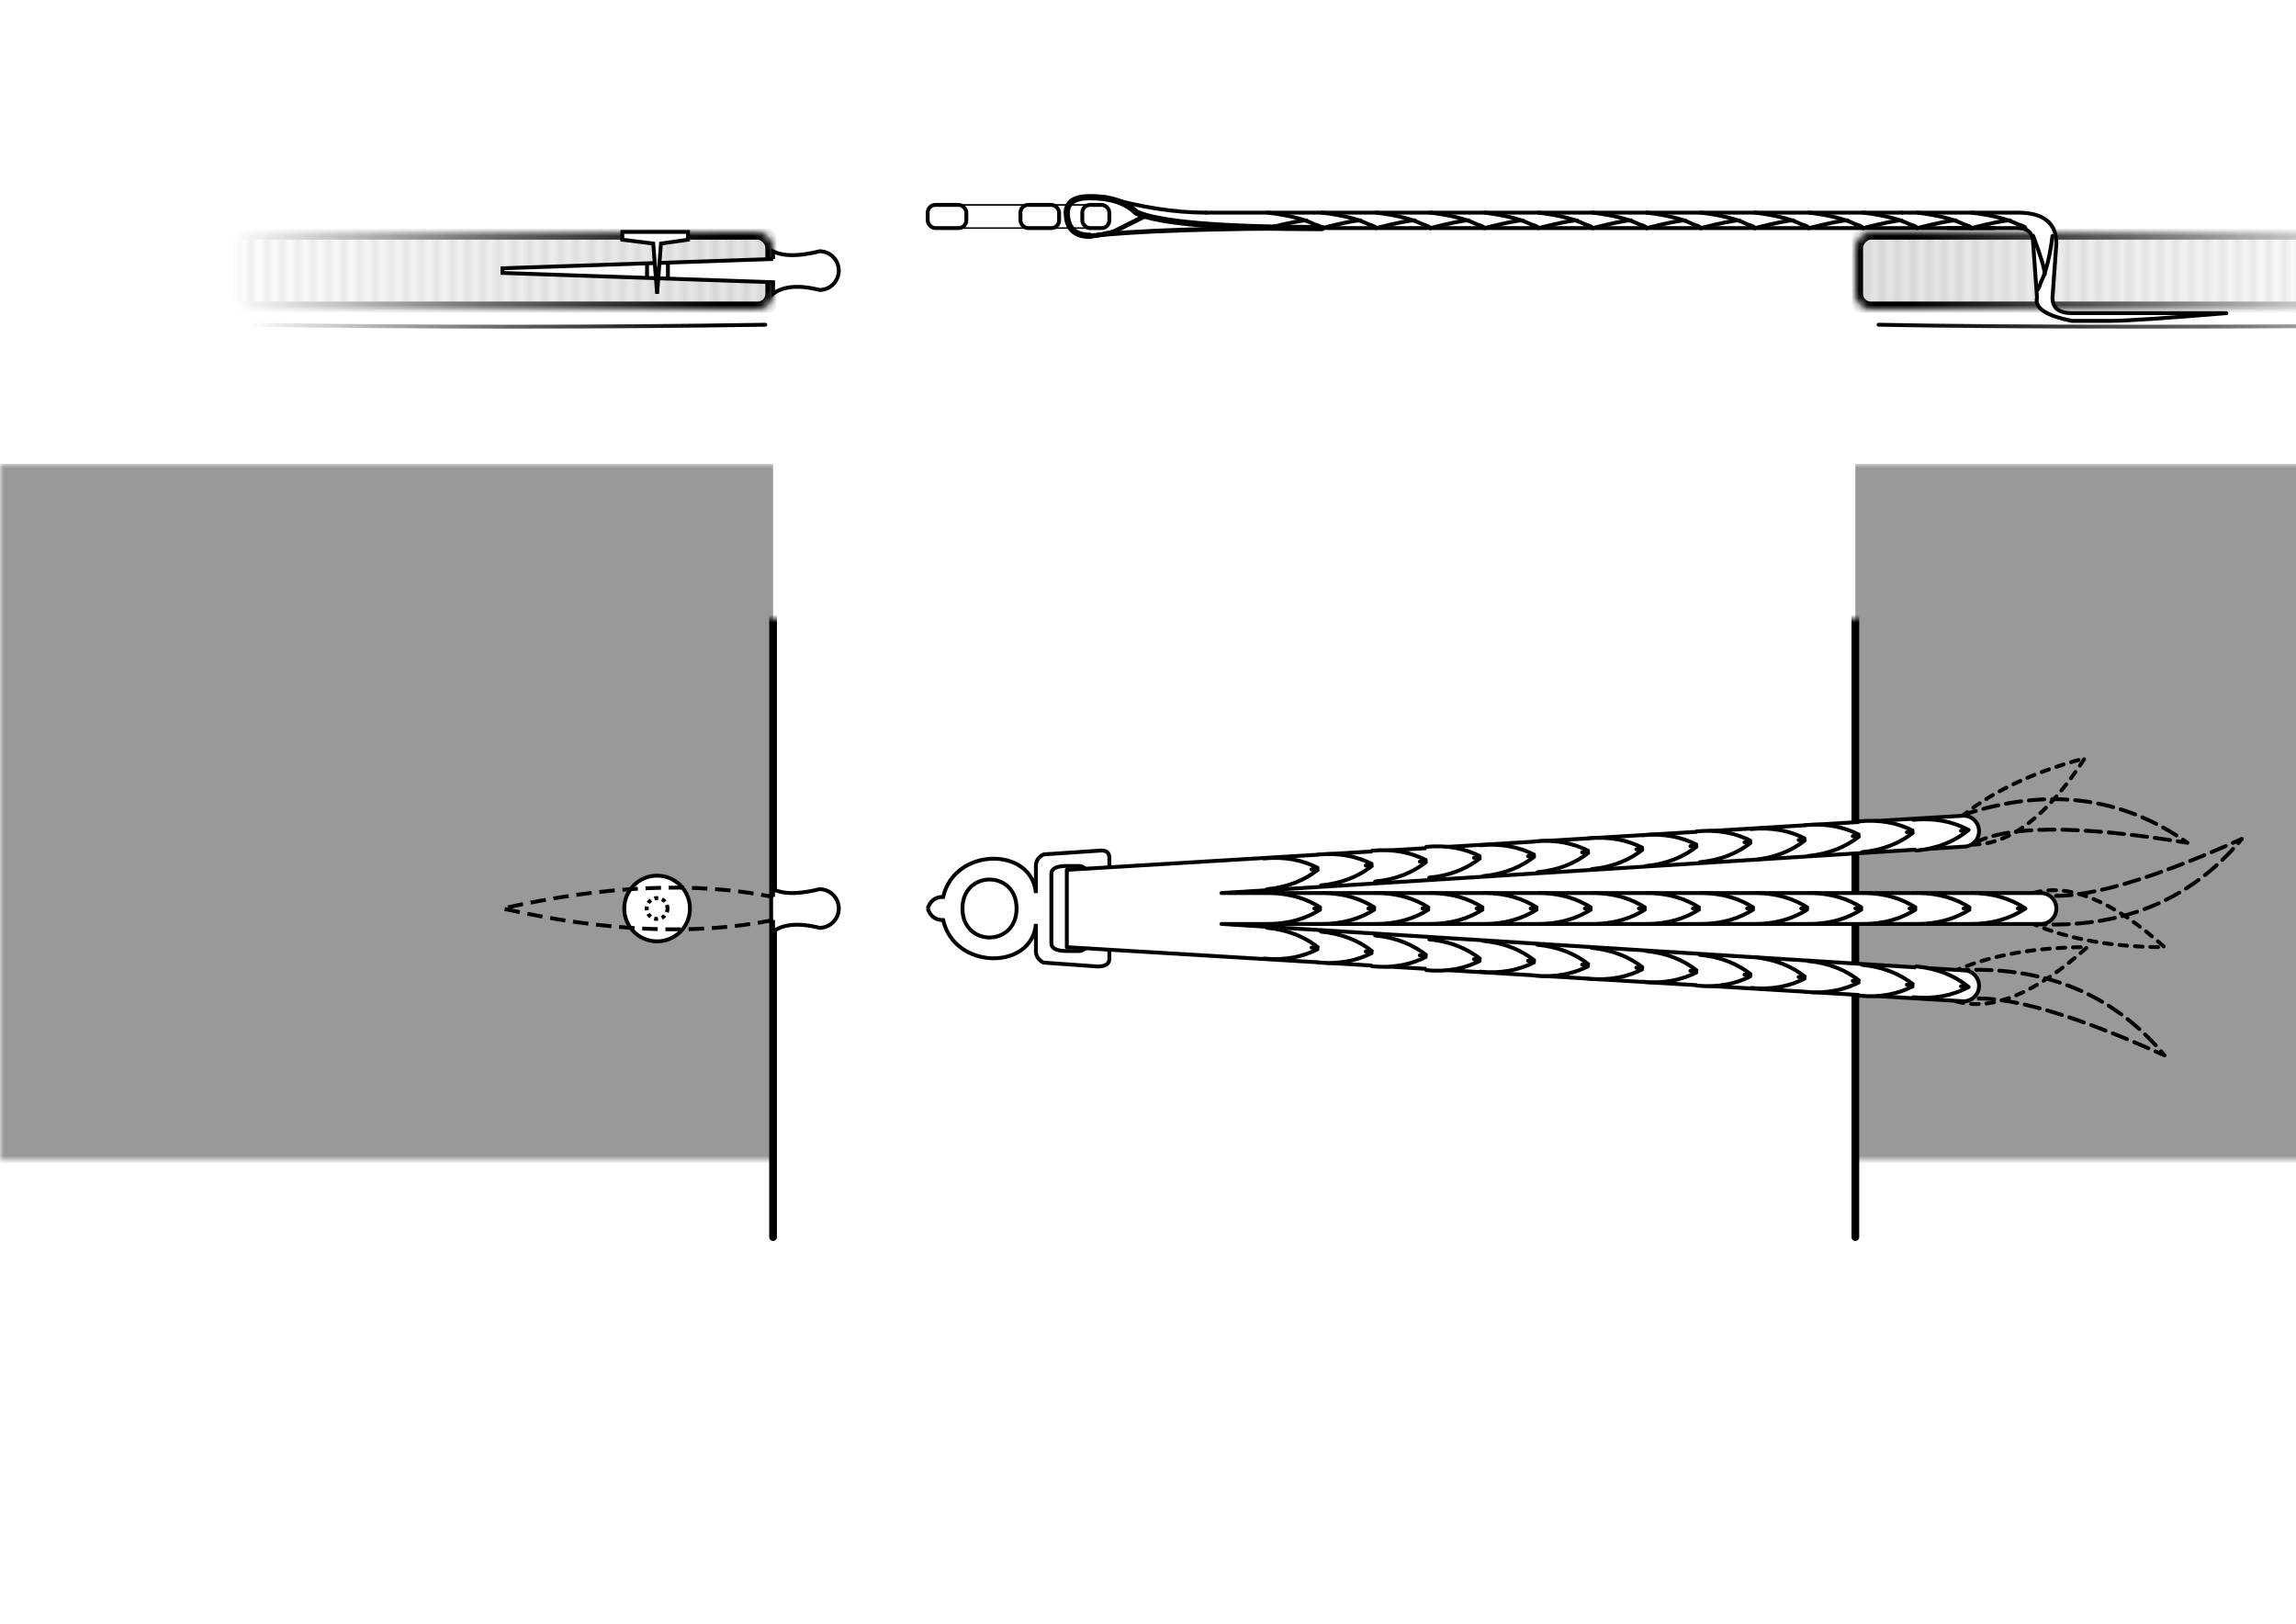 <?xml version="1.0" encoding="UTF-8"?>
<?xml-stylesheet href="../CSS/style.css" type="text/css"?>
<!DOCTYPE svg
  PUBLIC "-//W3C//DTD SVG 1.1//EN" "http://www.w3.org/Graphics/SVG/1.1/DTD/svg11.dtd">
<svg xmlns="http://www.w3.org/2000/svg" xmlns:xlink="http://www.w3.org/1999/xlink" x="0" y="0"
    width="297mm" height="210mm" viewBox="0 0 297 210" preserveAspectRatio="xMinYMin meet"
    version="1.1">
    <desc>Furniture SVG Master</desc>
    <defs>
        <filter id="f1">
            <feGaussianBlur in="SourceGraphic" stdDeviation="0.5 0.1"/>
        </filter>
        <filter id="f2">
            <feGaussianBlur in="SourceGraphic" stdDeviation="0.5 0.3"/>
        </filter>
        <filter id="f3">
            <feGaussianBlur in="SourceGraphic" stdDeviation="0.5"/>
        </filter>
        <filter id="f4">
            <feGaussianBlur in="SourceGraphic" stdDeviation="0 0.5"/>
        </filter>
        <linearGradient id="fading">
            <stop offset="0%" stop-color="#FFFFFF"/>
            <stop offset="50%" stop-color="#666666"/>
            <stop offset="90%" stop-color="#000000"/>
        </linearGradient>
        <linearGradient id="fading2">
            <stop offset="0%" stop-color="#000000"/>
            <stop offset="50%" stop-color="#666666"/>
            <stop offset="90%" stop-color="#FFFFFF"/>
        </linearGradient>
        <linearGradient id="doubleFading">
            <stop offset="0%" stop-color="#000000"/>
            <stop offset="25%" stop-color="#666666"/>
            <stop offset="50%" stop-color="#FFFFFF"/>
            <stop offset="75%" stop-color="#666666"/>
            <stop offset="100%" stop-color="#000000"/>
        </linearGradient>
        <linearGradient id="doubleFading2">
            <stop offset="0%" stop-color="#000000"/>
            <stop offset="30%" stop-color="#666666"/>
            <stop offset="40%" stop-color="#FFFFFF"/>
            <stop offset="60%" stop-color="#FFFFFF"/>
            <stop offset="70%" stop-color="#666666"/>
            <stop offset="100%" stop-color="#000000"/>
        </linearGradient>
        <radialGradient id="radialFading">
            <stop offset="0%" stop-color="#FFFFFF"/>
            <stop offset="50%" stop-color="#666666"/>
            <stop offset="90%" stop-color="#000000"/>
        </radialGradient>
        <pattern id="thicknessCutoutTile" patternUnits="userSpaceOnUse"
            patternContentUnits="userSpaceOnUse" x="0" y="0" width="2" height="50">
            <path d="M0,0 L5,50" class="line4" fill="none" stroke="#666666" stroke-width="0.1"
                stroke-linejoin="miter"/>
        </pattern>
        <mask id="fademaskBoardsX">
            <rect width="70" height="10" x="0" y="0" rx="2" ry="2" fill="url(#fading2)"/>
        </mask>
        <mask id="fademaskBoards">
            <rect width="180" height="100" x="-10" y="-10" fill="url(#radialFading)"/>
        </mask>
        <g id="boardXsection">
            <rect width="70" height="10" x="0" y="0" rx="2" ry="2" stroke-linecap="round"
                stroke-linejoin="round" stroke="url(#fading)" stroke-width="2"
                fill="url(#thicknessCutoutTile)" mask="url(#fademaskBoardsX)"/>
            <rect width="70" height="10" x="0" y="0" rx="2" ry="2" stroke-linecap="round"
                stroke-linejoin="round" stroke-opacity="0" fill-opacity="0.1" fill="url(#fading)"/>
        </g>
        <g id="board">
            <rect width="100" height="100" x="-30" y="-20" stroke-linecap="round"
                stroke-linejoin="round" stroke="#FFFFFF" stroke-opacity="0" fill="#999999"
                mask="url(#fademaskBoards)"/>
            <path d="M70,-10 L70,80" stroke-linecap="round" stroke-linejoin="round"
                stroke="#000000" mask="url(#fademaskBoards)"/>
        </g>
        <g id="simplePinX">
            <path d="M0,0 L0,-1 Q2,0 6,-1 A1,1 0,0 1 6,4 Q2,3 0,4.5 L0,3 L-35,1.8 -35,1.2 0,0"
                stroke="#000000" stroke-width="0.5" fill="#FFFFFF"/>
        </g>
        <g id="fastenedPinX" stroke="#000000" stroke-width="0.5" fill="#FFFFFF">
            <use xlink:href="#simplePinX"/>
            <path
                d="M-15,-3.5 L-11,-3.5 L-11,-2.5 L-14.5,-2 L-15,4.5 L-15.5,-2 L-19.5,-2.5 L-19.5,-3.5z"/>
            <path d="M-16.3,0.5 L-16.3,2.5 M-13.6,0.5 L-13.6,2.5"/>
        </g>
        <g id="simplePin">
            <path id="simplePin_head" d="M0,0 L0,-1 Q2,0 6,-1 A1,1 0,0 1 6,4 Q2,3 0,4.5 L0,3"
                stroke="#000000" stroke-width="0.5" fill="#FFFFFF"/>
            <path d="M0,3 L-35,1.8 -35,1.2 0,0" stroke="#000000" stroke-width="0.5" fill="none"
                stroke-dasharray="2 1"/>
        </g>
        <g id="fastenedPin" stroke="#000000" stroke-width="0.5" fill="#FFFFFF">
            <use xlink:href="#simplePin_head"/>
            <circle r="4.25" cx="-15" cy="1.5"/>
            <g stroke="#000000" stroke-width="0.5" fill="none" stroke-dasharray="2 1">
                <path d="M0,3 Q-15,6 -35,1.5 Q-15,-3 0,0"/>
                <circle r="1.35" cx="-15" cy="1.5" stroke-dasharray="0.5 0.5"/>
            </g>
        </g>
        <g id="stirrupRingX">
            <path d="M4.5,0 L21.5,0 M21.5,3 L4.5,3" stroke-linecap="round" stroke-linejoin="round"
                stroke="#000000" stroke-width="0.2" fill="#FFFFFF"/>
            <rect width="5" height="3" x="0" y="0" rx="1" ry="1" stroke-linecap="round"
                stroke-linejoin="round" stroke="#000000" stroke-width="0.5" fill="#FFFFFF"/>
            <rect width="5" height="3" x="12" y="0" rx="1" ry="1" stroke-linecap="round"
                stroke-linejoin="round" stroke="#000000" stroke-width="0.5" fill="#FFFFFF"/>
            <rect width="3.5" height="3" x="20" y="0" rx="1" ry="1" stroke-linecap="round"
                stroke-linejoin="round" stroke="#000000" stroke-width="0.5" fill="#FFFFFF"/>
        </g>
        <g id="stirrupRing">
            <path
                d="M0,0 Q0.5,-1.5 2,-1.5 C3.5,-8 13.5,-8 14,-2 L14,-5.5 Q14,-6.5 15,-7 L22.5,-7.5 Q23.5,-7.5 23.5,-6.5 L23.5,6.5 Q23.5,7.5 22,7.5 L15,7 Q14,6.5 14,5.5 L14,2 C13.5,8 3.5,8 2,1.5 Q0.5,1.5 0,0
                M16,0 L16,-4.5 Q16,-5.5 18,-5.5 L19.5,-5.5 Q20.5,-5.5 20.5,-4.5 L20.5,4.5 Q20.5,5.5 19.5,5.5 L18,5.5 Q16,5.5 16,4.5 L16,0 M4.5,0 C4.5,-5 11.5,-5 11.5,0 C11.5,5 4.5,5 4.5,0"
                stroke="#000000" stroke-width="0.5" fill="none"/>
        </g>
        <g id="braidingPatternsX">
            <g id="braidingPattern">
                <path d="M33,1 Q37,1.5 39,2.5 Q40,2.8 40,3"/>
                <path d="M33,3 Q37,2 38,2"/>
            </g>
            <g id="braidingPattern_end">
                <path d="M33,1 Q37,1.5 39,2.5 Q40,2.8 40,3"/>
                <path d="M33,3.5 Q37,2 38,2"/>
            </g>
        </g>
        <g id="braidedStrapX" stroke-linecap="round" stroke-linejoin="round" stroke="#000000"
            stroke-width="0.5" fill="none">
            <!-- Around clasp -->
            <path d="M0,1 Q0,4 3,4" stroke-width="0.8"/>
            <path d="M0,1 Q0,-1 3,-1 Q7,-1 9,1 Q13.5,3 33,3" stroke-width="0.8"/>
            <path d="M0,1 Q0,4 3,4 Q3,4.2 6,3.5 Q9,2 10,1.5" stroke-width="0.6"/>
            <path d="M3,4 Q12,3 33,3" stroke-width="0.6"/>
            <path d="M19,3 L33,3" stroke-width="0.55"/>
            <!-- Pattern -->
            <use xlink:href="#braidingPattern" x="-7"/>
            <use xlink:href="#braidingPattern" x="0"/>
            <use xlink:href="#braidingPattern" x="7"/>
            <use xlink:href="#braidingPattern" x="14"/>
            <use xlink:href="#braidingPattern" x="21"/>
            <use xlink:href="#braidingPattern" x="28"/>
            <use xlink:href="#braidingPattern" x="35"/>
            <use xlink:href="#braidingPattern" x="42"/>
            <use xlink:href="#braidingPattern" x="49"/>
            <use xlink:href="#braidingPattern" x="56"/>
            <use xlink:href="#braidingPattern" x="63"/>
            <use xlink:href="#braidingPattern" x="70"/>
            <use xlink:href="#braidingPattern" x="77"/>
            <use xlink:href="#braidingPattern" x="84"/>
            <!-- Lines -->
            <path d="M5,-1 Q12,1 18,1"/>
            <path d="M18,3 L120,3"/>
            <path d="M18,1 L108,1"/>
        </g>
        <g id="braidedStrapXend_throughPastedown" stroke-linecap="round" stroke-linejoin="round"
            stroke="#000000" stroke-width="0.5" fill="#FFFFFF">
            <path d="M105,14.5 Q130,14 190,14.5" stroke="url(#fading2)"/>
            <path d="M-106,14.5 Q-71,14 -39,14.5" stroke="url(#fading)"/>
            <path
                d="M120,1 L123,1 Q128,1 128,5 L127.5,12 Q127.5,16 130,15 L150,15 Q138,16 135,16 L130,16 Q125,15 125.5,12 L125,5 Q125,3 123,3 Q118.5,3 114,3 M108,1 L120,1"/>
            <use xlink:href="#braidingPattern_end" x="91"
                transform="rotate(90 120,1) translate(-1,-7.5)"/>
        </g>
        <g id="braidedStrapXend_underPastedown" stroke-linecap="round" stroke-linejoin="round"
            stroke="#000000" stroke-width="0.5" fill="#FFFFFF">
            <path
                d="M120,1 L123,1 Q128,1 128,5 L127.5,12 Q127.5,14 130,14 L150,14 Q138,15 135,15 L130,15 Q125,14 125.5,12 L125,5 Q125,3 123,3 Q118.5,3 114,3 M108,1 L120,1"/>
            <path d="M105,15.5 Q130,16 190,15.5" stroke="url(#fading2)"/>
            <path d="M-106,15.5 Q-71,16 -39,15.5" stroke="url(#fading)"/>
            <use xlink:href="#braidingPattern_end" x="91"
                transform="rotate(90 120,1) translate(-1,-7.5)"/>
        </g>
        <g id="strapEnding_tripleStrapPath">
            <g stroke-linecap="round" stroke-linejoin="round" stroke="#000000" stroke-width="0.5"
                fill="none" stroke-dasharray="2 1">
                <path d="M0,-8 Q7,-6 27,-15 Q17,-3 0,-4"/>
            </g>
            <g stroke-linecap="round" stroke-linejoin="round" stroke="#000000" stroke-width="0.5"
                fill="none" stroke-dasharray="1 1">
                <path d="M0,-8 Q7,-10 17,-1 Q7,-1 0,-4"/>
            </g>
        </g>
        <g id="strapEnding_tripleStrap">
            <use xlink:href="#strapEnding_tripleStrapPath" transform="translate(263,123.5)"/>
            <use xlink:href="#strapEnding_tripleStrapPath"
                transform="scale(1,-1) translate(253,-121.5)"/>
            <use xlink:href="#strapEnding_tripleStrapPath"
                transform="scale(1,-1) translate(253,-101.5) rotate(15)"/>
        </g>
        <g id="strapEnding_doubleStrapPath">
            <g stroke-linecap="round" stroke-linejoin="round" stroke="#000000" stroke-width="0.5"
                fill="none" stroke-dasharray="2 1">
                <path d="M0,-8 Q7,-6 27,-15 Q17,-3 0,-3"/>
            </g>
            <g stroke-linecap="round" stroke-linejoin="round" stroke="#000000" stroke-width="0.5"
                fill="none" stroke-dasharray="1 1">
                <path d="M0,-8 Q7,-10 17,-1 Q7,-1 0,-3 "/>
            </g>
        </g>
        <g id="strapEnding_doubleStrap">
            <use xlink:href="#strapEnding_doubleStrapPath" transform="translate(263,117.5)"/>
            <use xlink:href="#strapEnding_doubleStrapPath"
                transform="scale(1,-1) translate(263,-117.5)"/>
        </g>
        <g id="braidingPatterns">
            <!-- tripleBraided -->
            <path id="pattern_h" d="M26,-2 Q30,-2 33,0 L32,0 L33,0 Q30,2 26,2"/>
            <use id="pattern_-a" xlink:href="#pattern_h" x="0" y="-2" transform="rotate(-5.5)"/>
            <use id="pattern_a" xlink:href="#pattern_h" x="0" y="2" transform="rotate(5.5)"/>
            <!-- doubleBraided -->
            <path id="pattern_h2" d="M26,-2.5 Q30,-2.5 33,0 L32,0 L33,0 Q30,2.5 26,2.5"/>
            <use id="pattern_-a2" xlink:href="#pattern_h2" x="0" y="-3"
                transform="rotate(-2.5 26,0)"/>
            <use id="pattern_a2" xlink:href="#pattern_h2" x="0" y="3" transform="rotate(2.5 26,0)"/>
        </g>
        <g id="tripleBraidedStrap" stroke-linecap="round" stroke-linejoin="round" stroke="#000000"
            stroke-width="0.5" fill="#FFFFFF">
            <!-- silhouette -->
            <path
                d="M0,0 L0,-5 L116,-12 A2,2 0,0 1 116,-8 L20,-2 L126,-2 A2,2 0,0 1 126,2 L20,2 L116,8 A2,2 0,0 1 116,12 L0,5z"/>
            <!-- patters -->
            <g>
                <!-- middle strand -->
                <use xlink:href="#pattern_h" x="0"/>
                <use xlink:href="#pattern_h" x="7"/>
                <use xlink:href="#pattern_h" x="14"/>
                <use xlink:href="#pattern_h" x="21"/>
                <use xlink:href="#pattern_h" x="28"/>
                <use xlink:href="#pattern_h" x="35"/>
                <use xlink:href="#pattern_h" x="42"/>
                <use xlink:href="#pattern_h" x="49"/>
                <use xlink:href="#pattern_h" x="56"/>
                <use xlink:href="#pattern_h" x="63"/>
                <use xlink:href="#pattern_h" x="70"/>
                <use xlink:href="#pattern_h" x="77"/>
                <use xlink:href="#pattern_h" x="84"/>
                <use xlink:href="#pattern_h" x="91"/>
                <!-- upper strand -->
                <use xlink:href="#pattern_-a" x="0"/>
                <use xlink:href="#pattern_-a" x="7" y="-0.5"/>
                <use xlink:href="#pattern_-a" x="14" y="-1"/>
                <use xlink:href="#pattern_-a" x="21" y="-1.5"/>
                <use xlink:href="#pattern_-a" x="28" y="-1.7"/>
                <use xlink:href="#pattern_-a" x="35" y="-2.2"/>
                <use xlink:href="#pattern_-a" x="42" y="-2.6"/>
                <use xlink:href="#pattern_-a" x="49" y="-3"/>
                <use xlink:href="#pattern_-a" x="56" y="-3.5"/>
                <use xlink:href="#pattern_-a" x="63" y="-3.8"/>
                <use xlink:href="#pattern_-a" x="70" y="-4.3"/>
                <use xlink:href="#pattern_-a" x="77" y="-4.8"/>
                <use xlink:href="#pattern_-a" x="84" y="-5"/>
                <!-- lower strand -->
                <use xlink:href="#pattern_a" x="0"/>
                <use xlink:href="#pattern_a" x="7" y="0.5"/>
                <use xlink:href="#pattern_a" x="14" y="1"/>
                <use xlink:href="#pattern_a" x="21" y="1.5"/>
                <use xlink:href="#pattern_a" x="28" y="1.7"/>
                <use xlink:href="#pattern_a" x="35" y="2.2"/>
                <use xlink:href="#pattern_a" x="42" y="2.6"/>
                <use xlink:href="#pattern_a" x="49" y="3"/>
                <use xlink:href="#pattern_a" x="56" y="3.5"/>
                <use xlink:href="#pattern_a" x="63" y="3.8"/>
                <use xlink:href="#pattern_a" x="70" y="4.3"/>
                <use xlink:href="#pattern_a" x="77" y="4.8"/>
                <use xlink:href="#pattern_a" x="84" y="5"/>
            </g>
        </g>
        <g id="doubleBraidedStrap" stroke-linecap="round" stroke-linejoin="round" stroke="#000000"
            stroke-width="0.5" fill="#FFFFFF">
            <!-- silhouette -->
            <path
                d="M0,0 L0,-5 L126,-8 A2.5,2.5 0,0 1 126,-3 L20,0 L126,3 A2.5,2.5 0,0 1 126,8 L0,5z"/>
            <!-- patters -->
            <g>
                <!-- upper strand -->
                <use xlink:href="#pattern_-a2" x="0"/>
                <use xlink:href="#pattern_-a2" x="7" y="-0.1"/>
                <use xlink:href="#pattern_-a2" x="14" y="-0.3"/>
                <use xlink:href="#pattern_-a2" x="21" y="-0.5"/>
                <use xlink:href="#pattern_-a2" x="28" y="-0.6"/>
                <use xlink:href="#pattern_-a2" x="35" y="-0.7"/>
                <use xlink:href="#pattern_-a2" x="42" y="-0.8"/>
                <use xlink:href="#pattern_-a2" x="49" y="-1"/>
                <use xlink:href="#pattern_-a2" x="56" y="-1.3"/>
                <use xlink:href="#pattern_-a2" x="63" y="-1.4"/>
                <use xlink:href="#pattern_-a2" x="70" y="-1.6"/>
                <use xlink:href="#pattern_-a2" x="77" y="-1.8"/>
                <use xlink:href="#pattern_-a2" x="84" y="-2"/>
                <use xlink:href="#pattern_-a2" x="91" y="-2.2"/>
                <!-- lower strand -->
                <use xlink:href="#pattern_a2" x="0"/>
                <use xlink:href="#pattern_a2" x="7" y="0.1"/>
                <use xlink:href="#pattern_a2" x="14" y="0.3"/>
                <use xlink:href="#pattern_a2" x="21" y="0.5"/>
                <use xlink:href="#pattern_a2" x="28" y="0.6"/>
                <use xlink:href="#pattern_a2" x="35" y="0.7"/>
                <use xlink:href="#pattern_a2" x="42" y="0.8"/>
                <use xlink:href="#pattern_a2" x="49" y="1"/>
                <use xlink:href="#pattern_a2" x="56" y="1.3"/>
                <use xlink:href="#pattern_a2" x="63" y="1.4"/>
                <use xlink:href="#pattern_a2" x="70" y="1.6"/>
                <use xlink:href="#pattern_a2" x="77" y="1.8"/>
                <use xlink:href="#pattern_a2" x="84" y="2"/>
                <use xlink:href="#pattern_a2" x="91" y="2.2"/>
            </g>
        </g>
    </defs>

    <!-- Definitions are called here -->

    <g transform="translate(30,30)">
        <use xlink:href="#boardXsection"/>
        <use xlink:href="#boardXsection" transform="translate(280,0) scale(-1,1) "/>
    </g>

    <use xlink:href="#stirrupRingX" transform="translate(120,26.5)"/>

    <use xlink:href="#fastenedPinX" transform="translate(100,33.5)"/>

    <use xlink:href="#braidedStrapXend_underPastedown" transform="translate(138,26.5)"/>
    <use xlink:href="#braidedStrapX" transform="translate(138,26.5)"/>


    <g transform="translate(30,80)">
        <use xlink:href="#board"/>
        <use xlink:href="#board" transform="translate(280,0) scale(-1,1) "/>
    </g>

    <use xlink:href="#fastenedPin" transform="translate(100,116)"/>

    <use xlink:href="#stirrupRing" transform="translate(120,117.5)"/>

    <use xlink:href="#strapEnding_tripleStrap"/>
    <use xlink:href="#tripleBraidedStrap" transform="translate(138,117.5)"/>
    <!--
    <use xlink:href="#strapEnding_doubleStrap"/>
    <use xlink:href="#doubleBraidedStrap" transform="translate(138,117.5)"/>-->


    <!--<g id="boardProfile">
        <path d="M0,0 L50,0 50,10 0,10z" stroke="url(#fading)" stroke-width="0.5"
            fill="url(#thicknessCutoutTile)"/>
        <path d="M0,0 L50,0 50,10 0,10z" stroke-opacity="0" fill-opacity="0.1"
            fill="url(#fading)"/>
    </g>
    
    <g transform="translate(-10,50) rotate(-90,50,0)">
        <mask id="fademask1">
            <path d="M0,0 L50,0 50,10 0,10 z" fill="url(#fading2)"/>
        </mask>
        <path d="M0,0 L50,0 50,10 0,10 z" stroke="url(#fading)" stroke-width="0.5"
            fill="url(#thicknessCutoutTile)" mask="url(#fademask1)"/>
        <path d="M0,0 L50,0 50,10 0,10z" stroke-opacity="0" fill-opacity="0.1"
            fill="url(#fading)"/>
    </g>
    
    <line x1="10" x2="90" y1="130" y2="130" stroke="#000000" stroke-width="1"/>
    
    <g transform="translate(30,50) rotate(-90,50,0)">
        <mask id="fademaskPastedToFlyleaf">
            <path d="M0,0 L50,0 50,10 0,10 z" fill="url(#doubleFading)"/>
        </mask>
        <path d="M0,0 L50,0 50,10 0,10 z" stroke="#FFFFFF" stroke-opacity="0" stroke-width="0.5"
            fill="url(#thicknessCutoutTile)" mask="url(#fademask2)"/>
    </g>
    
    <rect width="100" height="30" x="100" y="100" fill="url(#doubleFading)"/>
    
    <path class="line" filter="url(#f3)" d="M0,20 L41,20" stroke-linecap="butt" stroke-dasharray="5 2"/>-->


</svg>
